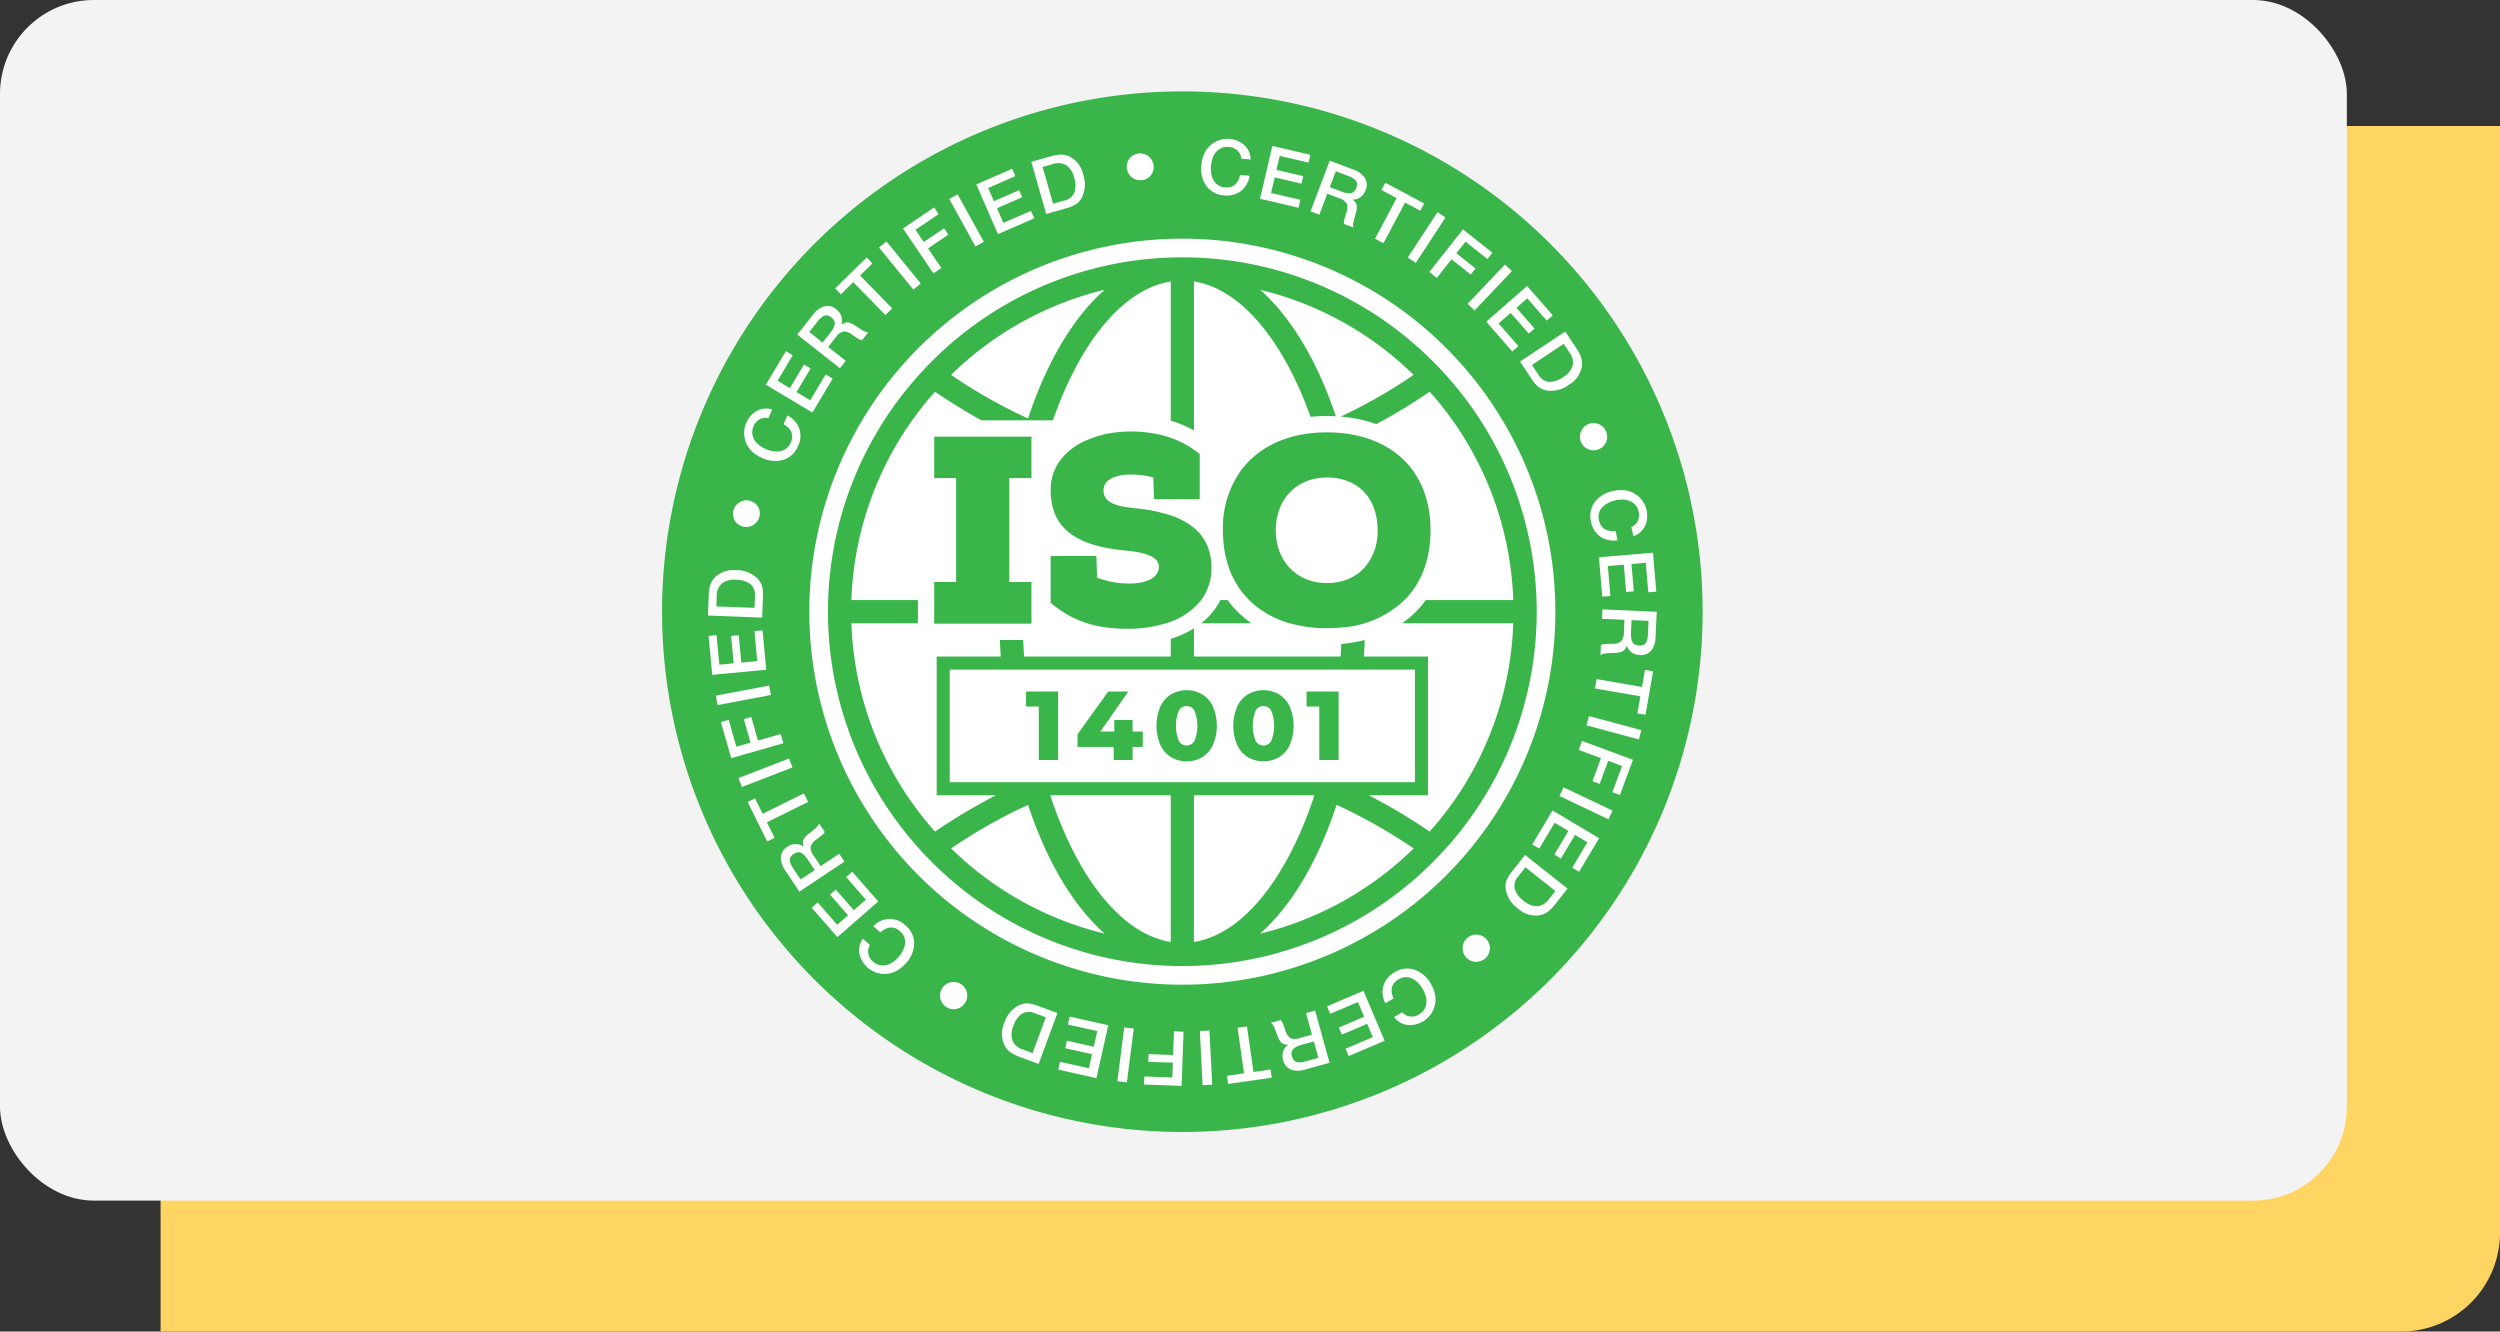 <svg xmlns="http://www.w3.org/2000/svg" xmlns:xlink="http://www.w3.org/1999/xlink" width="506" height="269.5" viewBox="0 0 506 269.5">
  <rect x="0" y="0" width="506" height="269.5" fill="#333333" stroke="none"/>
  <defs>
    <clipPath id="clip-path">
      <rect id="Rectángulo_43327" data-name="Rectángulo 43327" width="210.612" height="210.612" fill="none"/>
    </clipPath>
  </defs>
  <g id="Grupo_129715" data-name="Grupo 129715" transform="translate(-180 -2401)">
    <g id="Grupo_119245" data-name="Grupo 119245">
      <path id="Rectángulo_42776" data-name="Rectángulo 42776" d="M0,0H473.5a0,0,0,0,1,0,0V224a20,20,0,0,1-20,20H0a0,0,0,0,1,0,0V0A0,0,0,0,1,0,0Z" transform="translate(212.5 2426.5)" fill="#fed563"/>
      <rect id="shutterstock_1916966165" width="475" height="243" rx="19" transform="translate(180 2401)" fill="#f3f3f3"/>
    </g>
    <g id="Grupo_118769" data-name="Grupo 118769" transform="translate(314 2419.5)">
      <g id="Grupo_118768" data-name="Grupo 118768" clip-path="url(#clip-path)">
        <path id="Trazado_168082" data-name="Trazado 168082" d="M105.307,0A105.306,105.306,0,1,0,210.612,105.307,105.306,105.306,0,0,0,105.307,0" transform="translate(0)" fill="#39b54a"/>
        <path id="Trazado_168083" data-name="Trazado 168083" d="M107.186,182.683a75.5,75.5,0,1,1,75.5-75.5,75.5,75.5,0,0,1-75.5,75.5" transform="translate(-1.879 -1.879)" fill="#fff"/>
        <path id="Trazado_168084" data-name="Trazado 168084" d="M125.792,17.684a4.756,4.756,0,0,1-1.745,3.078,4.682,4.682,0,0,1-3.439.885,4.757,4.757,0,0,1-3.563-1.923,6.039,6.039,0,0,1-1-4.294,6.673,6.673,0,0,1,.873-2.789,5.193,5.193,0,0,1,7.811-1.169,4.017,4.017,0,0,1,1.284,2.919l-1.9-.183a2.52,2.52,0,0,0-.773-1.63,2.828,2.828,0,0,0-1.726-.732,2.86,2.86,0,0,0-1.908.436,3.345,3.345,0,0,0-1.221,1.409,6.273,6.273,0,0,0-.463,3.449,4.634,4.634,0,0,0,.429,1.35,2.686,2.686,0,0,0,.914,1.04,3.012,3.012,0,0,0,1.446.5q2.441.236,3.062-2.525Z" transform="translate(-6.88 -0.604)" fill="#fff"/>
        <path id="Trazado_168085" data-name="Trazado 168085" d="M138.855,13.534l-.368,1.577-5.842-1.36-.66,2.838,5.421,1.262-.353,1.516-5.422-1.261-.734,3.153,5.931,1.381-.373,1.608-7.795-1.816,2.49-10.692Z" transform="translate(-7.631 -0.696)" fill="#fff"/>
        <path id="Trazado_168086" data-name="Trazado 168086" d="M143.41,14.9l4.862,1.834a4.507,4.507,0,0,1,2.237,1.626,2.647,2.647,0,0,1,.149,2.535,2.931,2.931,0,0,1-1.043,1.412,2.653,2.653,0,0,1-1.612.471,2.233,2.233,0,0,1,.552.5,1.7,1.7,0,0,1,.284.535,1.884,1.884,0,0,1,.056.615,3.949,3.949,0,0,1-.072.608q-.054.251-.172.652c-.016.071-.053.205-.11.4l-.116.393c-.019.065-.05.176-.094.336s-.072.272-.086.338-.032.165-.053.293-.035.23-.04.3-.007.151-.008.243a.958.958,0,0,0,.022.247,1.1,1.1,0,0,0,.07.208l-1.933-.729a.77.77,0,0,1-.027-.167,1.733,1.733,0,0,1,0-.2,1.511,1.511,0,0,1,.023-.19c.01-.056.025-.133.045-.23s.039-.175.055-.235l.076-.267.076-.268c.017-.059.048-.164.092-.311s.079-.25.1-.309a2.91,2.91,0,0,0,.123-1.923,2.569,2.569,0,0,0-1.547-1.118l-2.4-.9-1.6,4.242-1.789-.674Zm1.234,2.147-1.214,3.217,2.381.9a6.01,6.01,0,0,0,.9.275,3.464,3.464,0,0,0,.807.065,1.185,1.185,0,0,0,.751-.285,1.9,1.9,0,0,0,.526-.807,1.835,1.835,0,0,0,.135-.88,1.175,1.175,0,0,0-.315-.672,2.628,2.628,0,0,0-.582-.467,5.2,5.2,0,0,0-.779-.359Z" transform="translate(-8.276 -0.884)" fill="#fff"/>
        <path id="Trazado_168087" data-name="Trazado 168087" d="M163.353,23.848l-.783,1.47-3.089-1.645-4.376,8.222-1.7-.906,4.376-8.221-3.09-1.645.783-1.47Z" transform="translate(-9.098 -1.166)" fill="#fff"/>
        <rect id="Rectángulo_43317" data-name="Rectángulo 43317" width="10.979" height="1.943" transform="translate(150.932 33.642) rotate(-56.807)" fill="#fff"/>
        <path id="Trazado_168088" data-name="Trazado 168088" d="M177.858,34.41l-1.014,1.281-4.437-3.511-1.857,2.345,3.894,3.082-.966,1.22-3.894-3.081-2.976,3.761L165.084,38.3l6.812-8.609Z" transform="translate(-9.791 -1.761)" fill="#fff"/>
        <rect id="Rectángulo_43318" data-name="Rectángulo 43318" width="10.978" height="1.943" transform="translate(163.042 42.999) rotate(-46.517)" fill="#fff"/>
        <path id="Trazado_168089" data-name="Trazado 168089" d="M190.8,47.818l-1.218,1.066-3.95-4.514-2.194,1.918,3.666,4.191L185.934,51.5l-3.666-4.19-2.436,2.133,4.01,4.584L182.6,55.116l-5.269-6.023,8.264-7.228Z" transform="translate(-10.517 -2.483)" fill="#fff"/>
        <path id="Trazado_168090" data-name="Trazado 168090" d="M193.745,51.66l2.313,3.481a7.578,7.578,0,0,1,.911,1.8,3.957,3.957,0,0,1,.141,1.814,5.319,5.319,0,0,1-2.584,3.661A6.032,6.032,0,0,1,189.96,63.6a3.82,3.82,0,0,1-1.6-.7,6.655,6.655,0,0,1-1.381-1.591l-2.373-3.57Zm-.3,2.5-6.433,4.276,1.255,1.888a2.9,2.9,0,0,0,2.281,1.538,4.986,4.986,0,0,0,2.837-1,4.184,4.184,0,0,0,1.844-2.226,3.168,3.168,0,0,0-.6-2.694Z" transform="translate(-10.948 -3.064)" fill="#fff"/>
        <path id="Trazado_168091" data-name="Trazado 168091" d="M201.27,71.567a2.755,2.755,0,1,1-2.1.024,2.648,2.648,0,0,1,2.1-.024" transform="translate(-11.713 -4.232)" fill="#fff"/>
        <path id="Trazado_168092" data-name="Trazado 168092" d="M205.242,95.926a4.748,4.748,0,0,1-3.465-.709,4.677,4.677,0,0,1-1.9-3,4.755,4.755,0,0,1,.73-3.983,6.042,6.042,0,0,1,3.776-2.274,6.674,6.674,0,0,1,2.923-.031A5.2,5.2,0,0,1,210.825,93a4.017,4.017,0,0,1-2.382,2.122l-.413-1.867a2.52,2.52,0,0,0,1.313-1.238,2.829,2.829,0,0,0,.163-1.867,2.869,2.869,0,0,0-1-1.682,3.353,3.353,0,0,0-1.716-.725,5.918,5.918,0,0,0-1.988.117,5.993,5.993,0,0,0-1.435.507,4.679,4.679,0,0,0-1.152.824,2.716,2.716,0,0,0-.707,1.191,3,3,0,0,0-.024,1.53q.529,2.393,3.346,2.133Z" transform="translate(-11.846 -5.088)" fill="#fff"/>
        <path id="Trazado_168093" data-name="Trazado 168093" d="M213.185,107.13l-1.613.137-.51-5.976-2.9.247.472,5.546-1.551.133-.473-5.546-3.227.275.517,6.068-1.643.14-.68-7.973,10.939-.932Z" transform="translate(-11.955 -5.886)" fill="#fff"/>
        <path id="Trazado_168094" data-name="Trazado 168094" d="M213.294,111.929l-.23,5.192a4.509,4.509,0,0,1-.849,2.633,2.651,2.651,0,0,1-2.364.929,2.928,2.928,0,0,1-1.665-.552,2.653,2.653,0,0,1-.95-1.385,2.219,2.219,0,0,1-.308.68,1.708,1.708,0,0,1-.421.437,1.876,1.876,0,0,1-.567.246,3.987,3.987,0,0,1-.6.119c-.17.019-.4.031-.674.04-.072.008-.211.014-.417.021l-.41.012-.348.016c-.165.008-.281.016-.348.024s-.166.021-.3.04-.228.04-.3.056-.146.04-.234.068a1.013,1.013,0,0,0-.229.1,1.052,1.052,0,0,0-.175.132l.09-2.065a.774.774,0,0,1,.151-.078,1.7,1.7,0,0,1,.188-.061,1.675,1.675,0,0,1,.186-.038c.057-.008.134-.017.233-.029s.178-.017.24-.02l.278-.011.278-.01c.062,0,.169-.006.325-.008s.262,0,.324,0a2.914,2.914,0,0,0,1.865-.482,2.565,2.565,0,0,0,.582-1.818l.113-2.558-4.529-.2.084-1.91Zm-1.656,1.841-3.435-.151-.112,2.542a6.084,6.084,0,0,0,.02.943,3.534,3.534,0,0,0,.189.787,1.2,1.2,0,0,0,.505.625,1.911,1.911,0,0,0,.93.249,1.844,1.844,0,0,0,.879-.147,1.178,1.178,0,0,0,.54-.508,2.652,2.652,0,0,0,.262-.7,5.234,5.234,0,0,0,.1-.852Z" transform="translate(-11.975 -6.61)" fill="#fff"/>
        <path id="Trazado_168095" data-name="Trazado 168095" d="M210.957,133.554l-1.641-.284.6-3.449-9.176-1.589.329-1.9,9.176,1.589.6-3.45,1.641.284Z" transform="translate(-11.905 -7.382)" fill="#fff"/>
        <rect id="Rectángulo_43319" data-name="Rectángulo 43319" width="1.943" height="10.979" transform="translate(187.098 128.312) rotate(-74.978)" fill="#fff"/>
        <path id="Trazado_168096" data-name="Trazado 168096" d="M205.58,150.692l-1.533-.565L206,144.817l-2.807-1.036-1.717,4.659-1.461-.539,1.717-4.658-4.5-1.658.672-1.822,10.3,3.8Z" transform="translate(-11.698 -8.289)" fill="#fff"/>
        <rect id="Rectángulo_43320" data-name="Rectángulo 43320" width="1.943" height="10.979" transform="translate(181.639 142.615) rotate(-64.568)" fill="#fff"/>
        <path id="Trazado_168097" data-name="Trazado 168097" d="M196.707,167.132l-1.39-.829,3.07-5.152-2.5-1.492-2.849,4.782-1.339-.8,2.85-4.782-2.782-1.658-3.118,5.231-1.417-.845,4.1-6.874,9.43,5.621Z" transform="translate(-11.104 -9.176)" fill="#fff"/>
        <path id="Trazado_168098" data-name="Trazado 168098" d="M194.038,171.1l-2.594,3.276a7.57,7.57,0,0,1-1.432,1.422,3.96,3.96,0,0,1-1.681.7,5.32,5.32,0,0,1-4.281-1.325,6.036,6.036,0,0,1-2.536-3.975,3.819,3.819,0,0,1,.171-1.743,6.642,6.642,0,0,1,1.086-1.806l2.661-3.36Zm-2.468.484-6.056-4.8-1.407,1.777a2.9,2.9,0,0,0-.757,2.646,4.988,4.988,0,0,0,1.825,2.389,4.194,4.194,0,0,0,2.687,1.066,3.175,3.175,0,0,0,2.379-1.4Z" transform="translate(-10.764 -9.743)" fill="#fff"/>
        <path id="Trazado_168099" data-name="Trazado 168099" d="M177.751,184.359a2.754,2.754,0,1,1-.675-1.991,2.647,2.647,0,0,1,.675,1.991" transform="translate(-10.217 -10.76)" fill="#fff"/>
        <path id="Trazado_168100" data-name="Trazado 168100" d="M155.594,195.753a4.751,4.751,0,0,1-.407-3.514,4.674,4.674,0,0,1,2.254-2.743,4.757,4.757,0,0,1,4.012-.551,6.045,6.045,0,0,1,3.338,2.879,6.663,6.663,0,0,1,.942,2.768,5.2,5.2,0,0,1-5.616,5.554,4.017,4.017,0,0,1-2.759-1.6l1.644-.975a2.525,2.525,0,0,0,1.586.86,2.825,2.825,0,0,0,1.826-.428,2.857,2.857,0,0,0,1.283-1.478,3.341,3.341,0,0,0,.154-1.857,6.26,6.26,0,0,0-1.661-3.057,4.648,4.648,0,0,0-1.142-.838,2.718,2.718,0,0,0-1.352-.3,3.015,3.015,0,0,0-1.461.453q-2.11,1.25-.983,3.846Z" transform="translate(-9.194 -11.193)" fill="#fff"/>
        <path id="Trazado_168101" data-name="Trazado 168101" d="M147.456,206.722l-.634-1.489,5.52-2.348L151.2,200.2l-5.122,2.179-.61-1.433,5.122-2.18-1.268-2.979-5.6,2.384-.645-1.517,7.364-3.133,4.3,10.1Z" transform="translate(-8.485 -11.478)" fill="#fff"/>
        <path id="Trazado_168102" data-name="Trazado 168102" d="M142.868,208.333l-5.007,1.387a4.51,4.51,0,0,1-2.767.007,2.647,2.647,0,0,1-1.615-1.96,2.921,2.921,0,0,1,.01-1.754,2.646,2.646,0,0,1,1.023-1.332,2.224,2.224,0,0,1-.743-.082,1.681,1.681,0,0,1-.545-.265,1.828,1.828,0,0,1-.408-.463,4.018,4.018,0,0,1-.3-.532c-.07-.157-.151-.366-.246-.628-.028-.067-.078-.2-.148-.39s-.116-.323-.139-.386-.063-.172-.122-.326-.1-.262-.13-.325-.071-.151-.13-.267-.107-.205-.145-.263-.084-.127-.136-.2a.984.984,0,0,0-.164-.186,1.165,1.165,0,0,0-.179-.127l1.991-.551a.8.8,0,0,1,.121.119,1.763,1.763,0,0,1,.117.16,1.455,1.455,0,0,1,.093.166c.025.052.058.123.1.213s.072.164.094.222.054.146.1.262.074.2.1.262.057.16.108.306.086.248.1.309a2.908,2.908,0,0,0,1.035,1.625,2.567,2.567,0,0,0,1.91-.008l2.466-.683-1.211-4.37,1.843-.511Zm-2.262-1.006-.918-3.314-2.451.679a6.192,6.192,0,0,0-.891.31,3.6,3.6,0,0,0-.69.423,1.2,1.2,0,0,0-.437.674,1.9,1.9,0,0,0,.051.962,1.837,1.837,0,0,0,.411.79,1.172,1.172,0,0,0,.65.356,2.631,2.631,0,0,0,.746.034,5.269,5.269,0,0,0,.841-.169Z" transform="translate(-7.768 -11.728)" fill="#fff"/>
        <path id="Trazado_168103" data-name="Trazado 168103" d="M121.775,212.817l-.236-1.649,3.466-.495-1.318-9.22,1.908-.273,1.318,9.219,3.466-.495.235,1.649Z" transform="translate(-7.208 -11.932)" fill="#fff"/>
        <rect id="Rectángulo_43321" data-name="Rectángulo 43321" width="1.942" height="10.979" transform="matrix(0.999, -0.052, 0.052, 0.999, 108.843, 190.178)" fill="#fff"/>
        <path id="Trazado_168104" data-name="Trazado 168104" d="M103.707,213l.059-1.633,5.655.207.109-2.99-4.961-.182.057-1.556,4.961.182.176-4.793,1.942.072-.4,10.971Z" transform="translate(-6.151 -11.994)" fill="#fff"/>
        <rect id="Rectángulo_43322" data-name="Rectángulo 43322" width="10.978" height="1.943" transform="matrix(0.126, -0.992, 0.992, 0.126, 92.158, 200.333)" fill="#fff"/>
        <path id="Trazado_168105" data-name="Trazado 168105" d="M85.253,209.8l.354-1.579,5.853,1.308.637-2.844-5.432-1.214.34-1.52,5.432,1.214.706-3.16L87.2,200.678l.359-1.61,7.81,1.747-2.4,10.714Z" transform="translate(-5.056 -11.806)" fill="#fff"/>
        <path id="Trazado_168106" data-name="Trazado 168106" d="M80.56,208.476l-3.92-1.447a7.578,7.578,0,0,1-1.8-.918,3.946,3.946,0,0,1-1.183-1.383,5.318,5.318,0,0,1-.072-4.481,6.037,6.037,0,0,1,2.99-3.646,3.809,3.809,0,0,1,1.709-.379,6.627,6.627,0,0,1,2.054.47l4.021,1.484Zm-1.228-2.195,2.675-7.247-2.126-.785a2.9,2.9,0,0,0-2.75.1,4.975,4.975,0,0,0-1.7,2.478,4.18,4.18,0,0,0-.178,2.885,3.17,3.17,0,0,0,2.071,1.825Z" transform="translate(-4.337 -11.638)" fill="#fff"/>
        <path id="Trazado_168107" data-name="Trazado 168107" d="M63.245,197.036a2.753,2.753,0,1,1,1.685-1.257,2.642,2.642,0,0,1-1.685,1.257" transform="translate(-3.548 -11.365)" fill="#fff"/>
        <path id="Trazado_168108" data-name="Trazado 168108" d="M45.256,179.524a4.75,4.75,0,0,1,3.215-1.475,4.682,4.682,0,0,1,3.307,1.3,4.754,4.754,0,0,1,1.765,3.645,6.046,6.046,0,0,1-1.705,4.065A6.669,6.669,0,0,1,49.5,188.8a5.2,5.2,0,0,1-7.018-3.623,4.016,4.016,0,0,1,.668-3.119l1.436,1.263a2.517,2.517,0,0,0-.328,1.774,2.817,2.817,0,0,0,.972,1.6,2.857,2.857,0,0,0,1.8.764,3.343,3.343,0,0,0,1.814-.428,5.9,5.9,0,0,0,1.535-1.268,5.966,5.966,0,0,0,.859-1.257,4.7,4.7,0,0,0,.443-1.345,2.714,2.714,0,0,0-.133-1.379,3.012,3.012,0,0,0-.883-1.248q-1.841-1.618-3.96.255Z" transform="translate(-2.514 -10.56)" fill="#fff"/>
        <path id="Trazado_168109" data-name="Trazado 168109" d="M32.191,175.177l1.219-1.065,3.946,4.517,2.195-1.917L35.89,172.52l1.173-1.024,3.661,4.193,2.439-2.131-4.006-4.587,1.242-1.086,5.265,6.028-8.269,7.222Z" transform="translate(-1.909 -9.957)" fill="#fff"/>
        <path id="Trazado_168110" data-name="Trazado 168110" d="M29.306,171.309l-2.88-4.325a4.516,4.516,0,0,1-.868-2.626,2.647,2.647,0,0,1,1.359-2.146,2.927,2.927,0,0,1,1.671-.538,2.653,2.653,0,0,1,1.583.557,2.247,2.247,0,0,1-.153-.731,1.694,1.694,0,0,1,.082-.6,1.876,1.876,0,0,1,.312-.532,3.907,3.907,0,0,1,.413-.451q.19-.174.52-.43c.055-.048.163-.136.325-.262l.323-.252.272-.218c.128-.1.217-.179.267-.224s.121-.115.214-.208.162-.166.206-.219.094-.119.15-.193a.977.977,0,0,0,.126-.214,1.032,1.032,0,0,0,.065-.209l1.145,1.72a.786.786,0,0,1-.075.152,1.359,1.359,0,0,1-.116.16,1.388,1.388,0,0,1-.128.141c-.041.04-.1.093-.171.16s-.134.119-.182.159l-.218.172-.218.173c-.049.04-.135.105-.257.2s-.21.158-.262.192a2.909,2.909,0,0,0-1.221,1.49,2.564,2.564,0,0,0,.6,1.811l1.419,2.131,3.773-2.512,1.059,1.591Zm.249-2.463,2.863-1.906-1.41-2.118a6.076,6.076,0,0,0-.573-.749,3.487,3.487,0,0,0-.617-.524,1.188,1.188,0,0,0-.776-.206,1.892,1.892,0,0,0-.9.348,1.829,1.829,0,0,0-.623.637,1.177,1.177,0,0,0-.135.729,2.607,2.607,0,0,0,.2.719,5.155,5.155,0,0,0,.423.746Z" transform="translate(-1.516 -9.34)" fill="#fff"/>
        <path id="Trazado_168111" data-name="Trazado 168111" d="M18.411,152.769l1.493-.739,1.552,3.137,8.347-4.132.855,1.726-8.347,4.132,1.553,3.137-1.492.738Z" transform="translate(-1.092 -8.958)" fill="#fff"/>
        <rect id="Rectángulo_43323" data-name="Rectángulo 43323" width="10.978" height="1.942" transform="translate(15.462 138.975) rotate(-21.134)" fill="#fff"/>
        <path id="Trazado_168112" data-name="Trazado 168112" d="M12.661,135.621l1.572-.448,1.552,5.442,2.877-.821L17.3,135.019l1.5-.426,1.362,4.774,4.611-1.315.533,1.867-10.557,3.012Z" transform="translate(-0.751 -7.983)" fill="#fff"/>
        <rect id="Rectángulo_43324" data-name="Rectángulo 43324" width="10.979" height="1.943" transform="translate(10.885 122.295) rotate(-10.721)" fill="#fff"/>
        <path id="Trazado_168113" data-name="Trazado 168113" d="M10.014,117.082l1.611-.151.562,5.972,2.9-.273-.521-5.542,1.55-.146.521,5.542,3.224-.3-.57-6.064,1.642-.154.749,7.968-10.93,1.027Z" transform="translate(-0.594 -6.878)" fill="#fff"/>
        <path id="Trazado_168114" data-name="Trazado 168114" d="M9.878,112.2l.155-4.176a7.537,7.537,0,0,1,.313-1.993,3.967,3.967,0,0,1,.945-1.555,5.317,5.317,0,0,1,4.236-1.462,6.032,6.032,0,0,1,4.4,1.706,3.824,3.824,0,0,1,.893,1.507,6.654,6.654,0,0,1,.192,2.1l-.159,4.284Zm1.7-1.849,7.719.287.085-2.264a2.9,2.9,0,0,0-.953-2.582,4.994,4.994,0,0,0-2.885-.848,4.192,4.192,0,0,0-2.8.729,3.169,3.169,0,0,0-1.089,2.537Z" transform="translate(-0.586 -6.109)" fill="#fff"/>
        <path id="Trazado_168115" data-name="Trazado 168115" d="M15.647,92.14A2.748,2.748,0,0,1,20.288,89.2a2.748,2.748,0,0,1-4.641,2.942" transform="translate(-0.902 -5.214)" fill="#fff"/>
        <path id="Trazado_168116" data-name="Trazado 168116" d="M26.4,69.635a4.751,4.751,0,0,1,2.4,2.6,4.676,4.676,0,0,1-.205,3.545,4.754,4.754,0,0,1-2.917,2.808,6.041,6.041,0,0,1-4.393-.359,6.683,6.683,0,0,1-2.391-1.681,5.2,5.2,0,0,1,1.266-7.8,4.023,4.023,0,0,1,3.172-.333l-.754,1.757a2.528,2.528,0,0,0-1.789.239,2.83,2.83,0,0,0-1.223,1.422,2.862,2.862,0,0,0-.166,1.95,3.338,3.338,0,0,0,.97,1.591,5.919,5.919,0,0,0,1.682,1.067,5.984,5.984,0,0,0,1.461.426,4.707,4.707,0,0,0,1.417,0,2.734,2.734,0,0,0,1.27-.554,3.022,3.022,0,0,0,.912-1.228q.968-2.253-1.471-3.686Z" transform="translate(-1.045 -4.047)" fill="#fff"/>
        <path id="Trazado_168117" data-name="Trazado 168117" d="M26.383,55.895l1.39.831L24.7,61.875l2.5,1.494,2.855-4.779,1.337.8-2.854,4.779,2.78,1.661L34.439,60.6l1.417.847-4.1,6.87-9.425-5.63Z" transform="translate(-1.324 -3.315)" fill="#fff"/>
        <path id="Trazado_168118" data-name="Trazado 168118" d="M29.1,51.955,32.32,47.88a4.5,4.5,0,0,1,2.229-1.639,2.648,2.648,0,0,1,2.461.628,2.933,2.933,0,0,1,1.028,1.422A2.651,2.651,0,0,1,38,49.971a2.256,2.256,0,0,1,.648-.373,1.691,1.691,0,0,1,.6-.108,1.865,1.865,0,0,1,.6.133,4.141,4.141,0,0,1,.557.253q.223.128.569.362c.062.037.18.113.351.228l.34.23c.056.038.152.1.291.191s.237.151.3.185.147.08.263.139.207.1.273.127.141.053.229.083a1.05,1.05,0,0,0,.243.055,1.066,1.066,0,0,0,.219,0l-1.281,1.621a.809.809,0,0,1-.167-.024,1.668,1.668,0,0,1-.362-.139q-.076-.04-.206-.113t-.206-.124l-.232-.154-.232-.153c-.052-.034-.141-.1-.268-.182s-.215-.151-.263-.189a2.907,2.907,0,0,0-1.794-.7,2.568,2.568,0,0,0-1.536,1.134l-1.588,2.008,3.556,2.811-1.186,1.5Zm2.419-.524,2.7,2.133,1.578-2a6.035,6.035,0,0,0,.534-.775,3.424,3.424,0,0,0,.308-.75,1.186,1.186,0,0,0-.044-.8,1.891,1.891,0,0,0-.609-.747,1.823,1.823,0,0,0-.8-.4,1.173,1.173,0,0,0-.735.1,2.593,2.593,0,0,0-.622.413,5.076,5.076,0,0,0-.579.633Z" transform="translate(-1.726 -2.737)" fill="#fff"/>
        <path id="Trazado_168119" data-name="Trazado 168119" d="M43.622,35.747l1.165,1.191-2.5,2.448L48.8,46.042,47.422,47.39l-6.514-6.656-2.5,2.449-1.165-1.191Z" transform="translate(-2.209 -2.12)" fill="#fff"/>
        <rect id="Rectángulo_43325" data-name="Rectángulo 43325" width="1.942" height="10.978" transform="translate(43.913 31.601) rotate(-39.242)" fill="#fff"/>
        <path id="Trazado_168120" data-name="Trazado 168120" d="M58.137,24.96l.916,1.353-4.687,3.173,1.677,2.477,4.112-2.783.873,1.289-4.112,2.784,2.688,3.971L58,38.313l-6.155-9.092Z" transform="translate(-3.075 -1.48)" fill="#fff"/>
        <rect id="Rectángulo_43326" data-name="Rectángulo 43326" width="1.943" height="10.979" transform="translate(58.124 21.772) rotate(-28.926)" fill="#fff"/>
        <path id="Trazado_168121" data-name="Trazado 168121" d="M74.866,16.652l.647,1.484-5.5,2.4L71.18,23.2l5.1-2.224.622,1.428-5.1,2.224L73.095,27.6l5.584-2.434.659,1.513L72,29.878,67.615,19.813Z" transform="translate(-4.01 -0.988)" fill="#fff"/>
        <path id="Trazado_168122" data-name="Trazado 168122" d="M79.453,15.062l4.019-1.144a7.539,7.539,0,0,1,1.993-.319,3.931,3.931,0,0,1,1.77.418,5.312,5.312,0,0,1,2.7,3.575,6.035,6.035,0,0,1-.262,4.708,3.845,3.845,0,0,1-1.156,1.316,6.7,6.7,0,0,1-1.936.832L82.46,25.621Zm2.287,1.049,2.117,7.43,2.18-.621a2.9,2.9,0,0,0,2.16-1.705,4.989,4.989,0,0,0-.087-3.006,4.191,4.191,0,0,0-1.559-2.435,3.176,3.176,0,0,0-2.75-.251Z" transform="translate(-4.712 -0.807)" fill="#fff"/>
        <path id="Trazado_168123" data-name="Trazado 168123" d="M100.592,14.31a2.748,2.748,0,0,1,4.231,3.507,2.748,2.748,0,0,1-4.231-3.507" transform="translate(-5.929 -0.79)" fill="#fff"/>
        <path id="Trazado_168124" data-name="Trazado 168124" d="M161.345,60.172c-1.038-1.17-2.1-2.314-3.206-3.418h-.013a71.575,71.575,0,0,0-101.406,0h-.007c-1.1,1.1-2.175,2.248-3.194,3.418a71.546,71.546,0,0,0,0,94.5c1.019,1.17,2.089,2.314,3.194,3.418h.007a71.591,71.591,0,0,0,101.419,0c1.1-1.1,2.168-2.248,3.206-3.418a71.605,71.605,0,0,0,0-94.5M91.693,42.262c-6.4,5.666-11.755,14.729-15.5,26.054a103.644,103.644,0,0,1-15.576-8.826A66.925,66.925,0,0,1,91.693,42.262M60.621,155.343A104.773,104.773,0,0,1,76.2,146.53c3.741,11.325,9.1,20.389,15.5,26.054a66.948,66.948,0,0,1-31.072-17.242m65.363-13.407H60.343V119.141H154.5v22.795h-28.52ZM80.7,144.626c.04-.013.087-.033.126-.046H105.08v29.684C95.071,172.69,86.159,161.187,80.7,144.626m29.076,29.637h-.007V144.58h24.248c.04.013.087.033.126.046-5.461,16.561-14.372,28.064-24.368,29.637m13.38-1.679c6.393-5.653,11.747-14.729,15.483-26.067a105.369,105.369,0,0,1,15.595,8.826,66.813,66.813,0,0,1-31.078,17.242m34.317-20.646a114.1,114.1,0,0,0-12.323-7.358h11.993V116.5H144.17c.072-1.1.126-2.221.172-3.345a29.315,29.315,0,0,1-4.74.793c-.04.853-.092,1.706-.152,2.552H109.774v-5.712a20.315,20.315,0,0,1-4.694,2.129V116.5H75.4c-.079-1.1-.138-2.221-.185-3.345H70.5c.04,1.124.1,2.241.165,3.345H57.7V144.58H69.711a113.869,113.869,0,0,0-12.343,7.358,66.646,66.646,0,0,1-16.924-42.171H53.9v-4.694H40.444A66.651,66.651,0,0,1,57.368,62.9q4.692,3.2,9.382,5.791H81.227c5.487-15.734,14.154-26.575,23.852-28.1V68.76a22.1,22.1,0,0,1,4.694,1.99V40.583h.007c9.54,1.5,18.094,12.046,23.594,27.4a31.658,31.658,0,0,1,3.292-.165c.614,0,1.223.013,1.824.046-3.728-11.126-9.031-20.024-15.33-25.6a66.907,66.907,0,0,1,31.078,17.229,105.83,105.83,0,0,1-14.762,8.442,28.064,28.064,0,0,1,7.213,1.528,117.27,117.27,0,0,0,10.8-6.565,66.722,66.722,0,0,1,16.917,42.178H156.7a20.192,20.192,0,0,1-4.813,4.694h22.516a66.647,66.647,0,0,1-16.931,42.171" transform="translate(-2.117 -2.117)" fill="#39b54a"/>
        <path id="Trazado_168125" data-name="Trazado 168125" d="M121.346,109.447H119.9a13.844,13.844,0,0,1-3.914,4.694h10.188a20.232,20.232,0,0,1-4.826-4.694" transform="translate(-6.879 -6.491)" fill="#39b54a"/>
        <path id="Trazado_168126" data-name="Trazado 168126" d="M58.561,74.28v8.383h4.43V103.7h-4.43v8.435H78.242V103.7H73.753V82.663h4.489V74.28H58.561Z" transform="translate(-3.473 -4.405)" fill="#39b54a"/>
        <path id="Trazado_168127" data-name="Trazado 168127" d="M116.16,100.765c0-.079,0-.166-.007-.245a11.031,11.031,0,0,0-.813-4.172v-.007a9.452,9.452,0,0,0-2.724-3.656,14.825,14.825,0,0,0-4.694-2.526,32.968,32.968,0,0,0-7.225-1.454c-3.788-.376-6.386-1.084-6.386-3.623s3.246-3.193,5.249-3.193a17.107,17.107,0,0,1,4.813.595l.166,4.384h9.242V77.726c-.066-.053-.139-.105-.205-.158-.317-.251-.642-.483-.959-.7a19.921,19.921,0,0,0-4.694-2.42,24.816,24.816,0,0,0-8.363-1.262,21.891,21.891,0,0,0-8.634,1.732A13.621,13.621,0,0,0,86.212,78.2a9.976,9.976,0,0,0-2.6,6.882c0,9.354,7.841,11.523,15.522,12.224,4.159.429,6.38,1.407,6.38,3.245,0,2.162-2.433,3.4-6,3.4a18.387,18.387,0,0,1-6.492-1.19l-.159-4.383H83.607v9.467c.291.245.582.483.88.707.146.112.291.218.436.33.3.212.588.417.886.615s.595.383.892.562A20.038,20.038,0,0,0,91,111.99H91c.563.179,1.124.338,1.705.463a.886.886,0,0,0,.179.04q.4.09.794.159a1.687,1.687,0,0,0,.178.033c.285.053.569.1.86.133.39.059.786.105,1.19.145.3.026.6.053.912.066a.736.736,0,0,0,.132.008c.325.026.648.04.978.053.377.007.761.013,1.15.013h.371a25.645,25.645,0,0,0,7.49-1.111,14.028,14.028,0,0,0,7.14-4.694,10.613,10.613,0,0,0,2.076-6.531" transform="translate(-4.959 -4.34)" fill="#39b54a"/>
        <path id="Trazado_168128" data-name="Trazado 168128" d="M162.69,93.153c0-10.552-6.05-17.36-15.371-19.251a28.18,28.18,0,0,0-5.613-.542c-7.622,0-13.823,2.8-17.466,7.847a19.983,19.983,0,0,0-3.57,11.946c0,.839.04,1.653.112,2.439a21.641,21.641,0,0,0,.86,4.4,17.3,17.3,0,0,0,4.343,7.312A18.869,18.869,0,0,0,134.209,112a27,27,0,0,0,7.5,1,30.534,30.534,0,0,0,3.061-.152,20.391,20.391,0,0,0,12.647-5.54c3.352-3.352,5.276-8.125,5.276-14.154m-13.454,7.688a9.323,9.323,0,0,1-4.575,2.657,11.713,11.713,0,0,1-2.956.364c-6.055,0-10.333-4.384-10.333-10.71,0-6.221,4.218-10.657,10.333-10.657.073,0,.152,0,.225.007a10.884,10.884,0,0,1,5.163,1.269c3.081,1.692,4.886,4.991,4.886,9.382a11.05,11.05,0,0,1-2.744,7.688" transform="translate(-7.157 -4.351)" fill="#39b54a"/>
        <path id="Trazado_168129" data-name="Trazado 168129" d="M84.813,129.124v13.861H80.892V132.154H78.318v-3.03Z" transform="translate(-4.645 -7.658)" fill="#39b54a"/>
        <path id="Trazado_168130" data-name="Trazado 168130" d="M102.6,140.331h-2.059v2.654H96.717v-2.654H89.39v-2.554l6.218-8.653h4.06l-5.644,8.1h2.812v-2.356h3.7v2.356H102.6Z" transform="translate(-5.302 -7.658)" fill="#39b54a"/>
        <path id="Trazado_168131" data-name="Trazado 168131" d="M109.328,142.394a5.723,5.723,0,0,1-2.167-2.485,9.966,9.966,0,0,1,0-7.743,5.725,5.725,0,0,1,2.167-2.484,6.28,6.28,0,0,1,6.318,0,5.733,5.733,0,0,1,2.168,2.484,9.977,9.977,0,0,1,0,7.743,5.73,5.73,0,0,1-2.168,2.485,6.286,6.286,0,0,1-6.318,0m4.743-3.317a8.2,8.2,0,0,0,0-6.079,1.787,1.787,0,0,0-3.168,0,8.2,8.2,0,0,0,0,6.079,1.787,1.787,0,0,0,3.168,0" transform="translate(-6.309 -7.641)" fill="#39b54a"/>
        <path id="Trazado_168132" data-name="Trazado 168132" d="M125.852,142.394a5.723,5.723,0,0,1-2.167-2.485,9.966,9.966,0,0,1,0-7.743,5.725,5.725,0,0,1,2.167-2.484,6.28,6.28,0,0,1,6.318,0,5.733,5.733,0,0,1,2.168,2.484,9.977,9.977,0,0,1,0,7.743,5.73,5.73,0,0,1-2.168,2.485,6.286,6.286,0,0,1-6.318,0m4.743-3.317a8.2,8.2,0,0,0,0-6.079,1.787,1.787,0,0,0-3.168,0,8.2,8.2,0,0,0,0,6.079,1.787,1.787,0,0,0,3.168,0" transform="translate(-7.289 -7.641)" fill="#39b54a"/>
        <path id="Trazado_168133" data-name="Trazado 168133" d="M145.164,129.124v13.861h-3.921V132.154h-2.574v-3.03Z" transform="translate(-8.224 -7.658)" fill="#39b54a"/>
      </g>
    </g>
  </g>
</svg>
